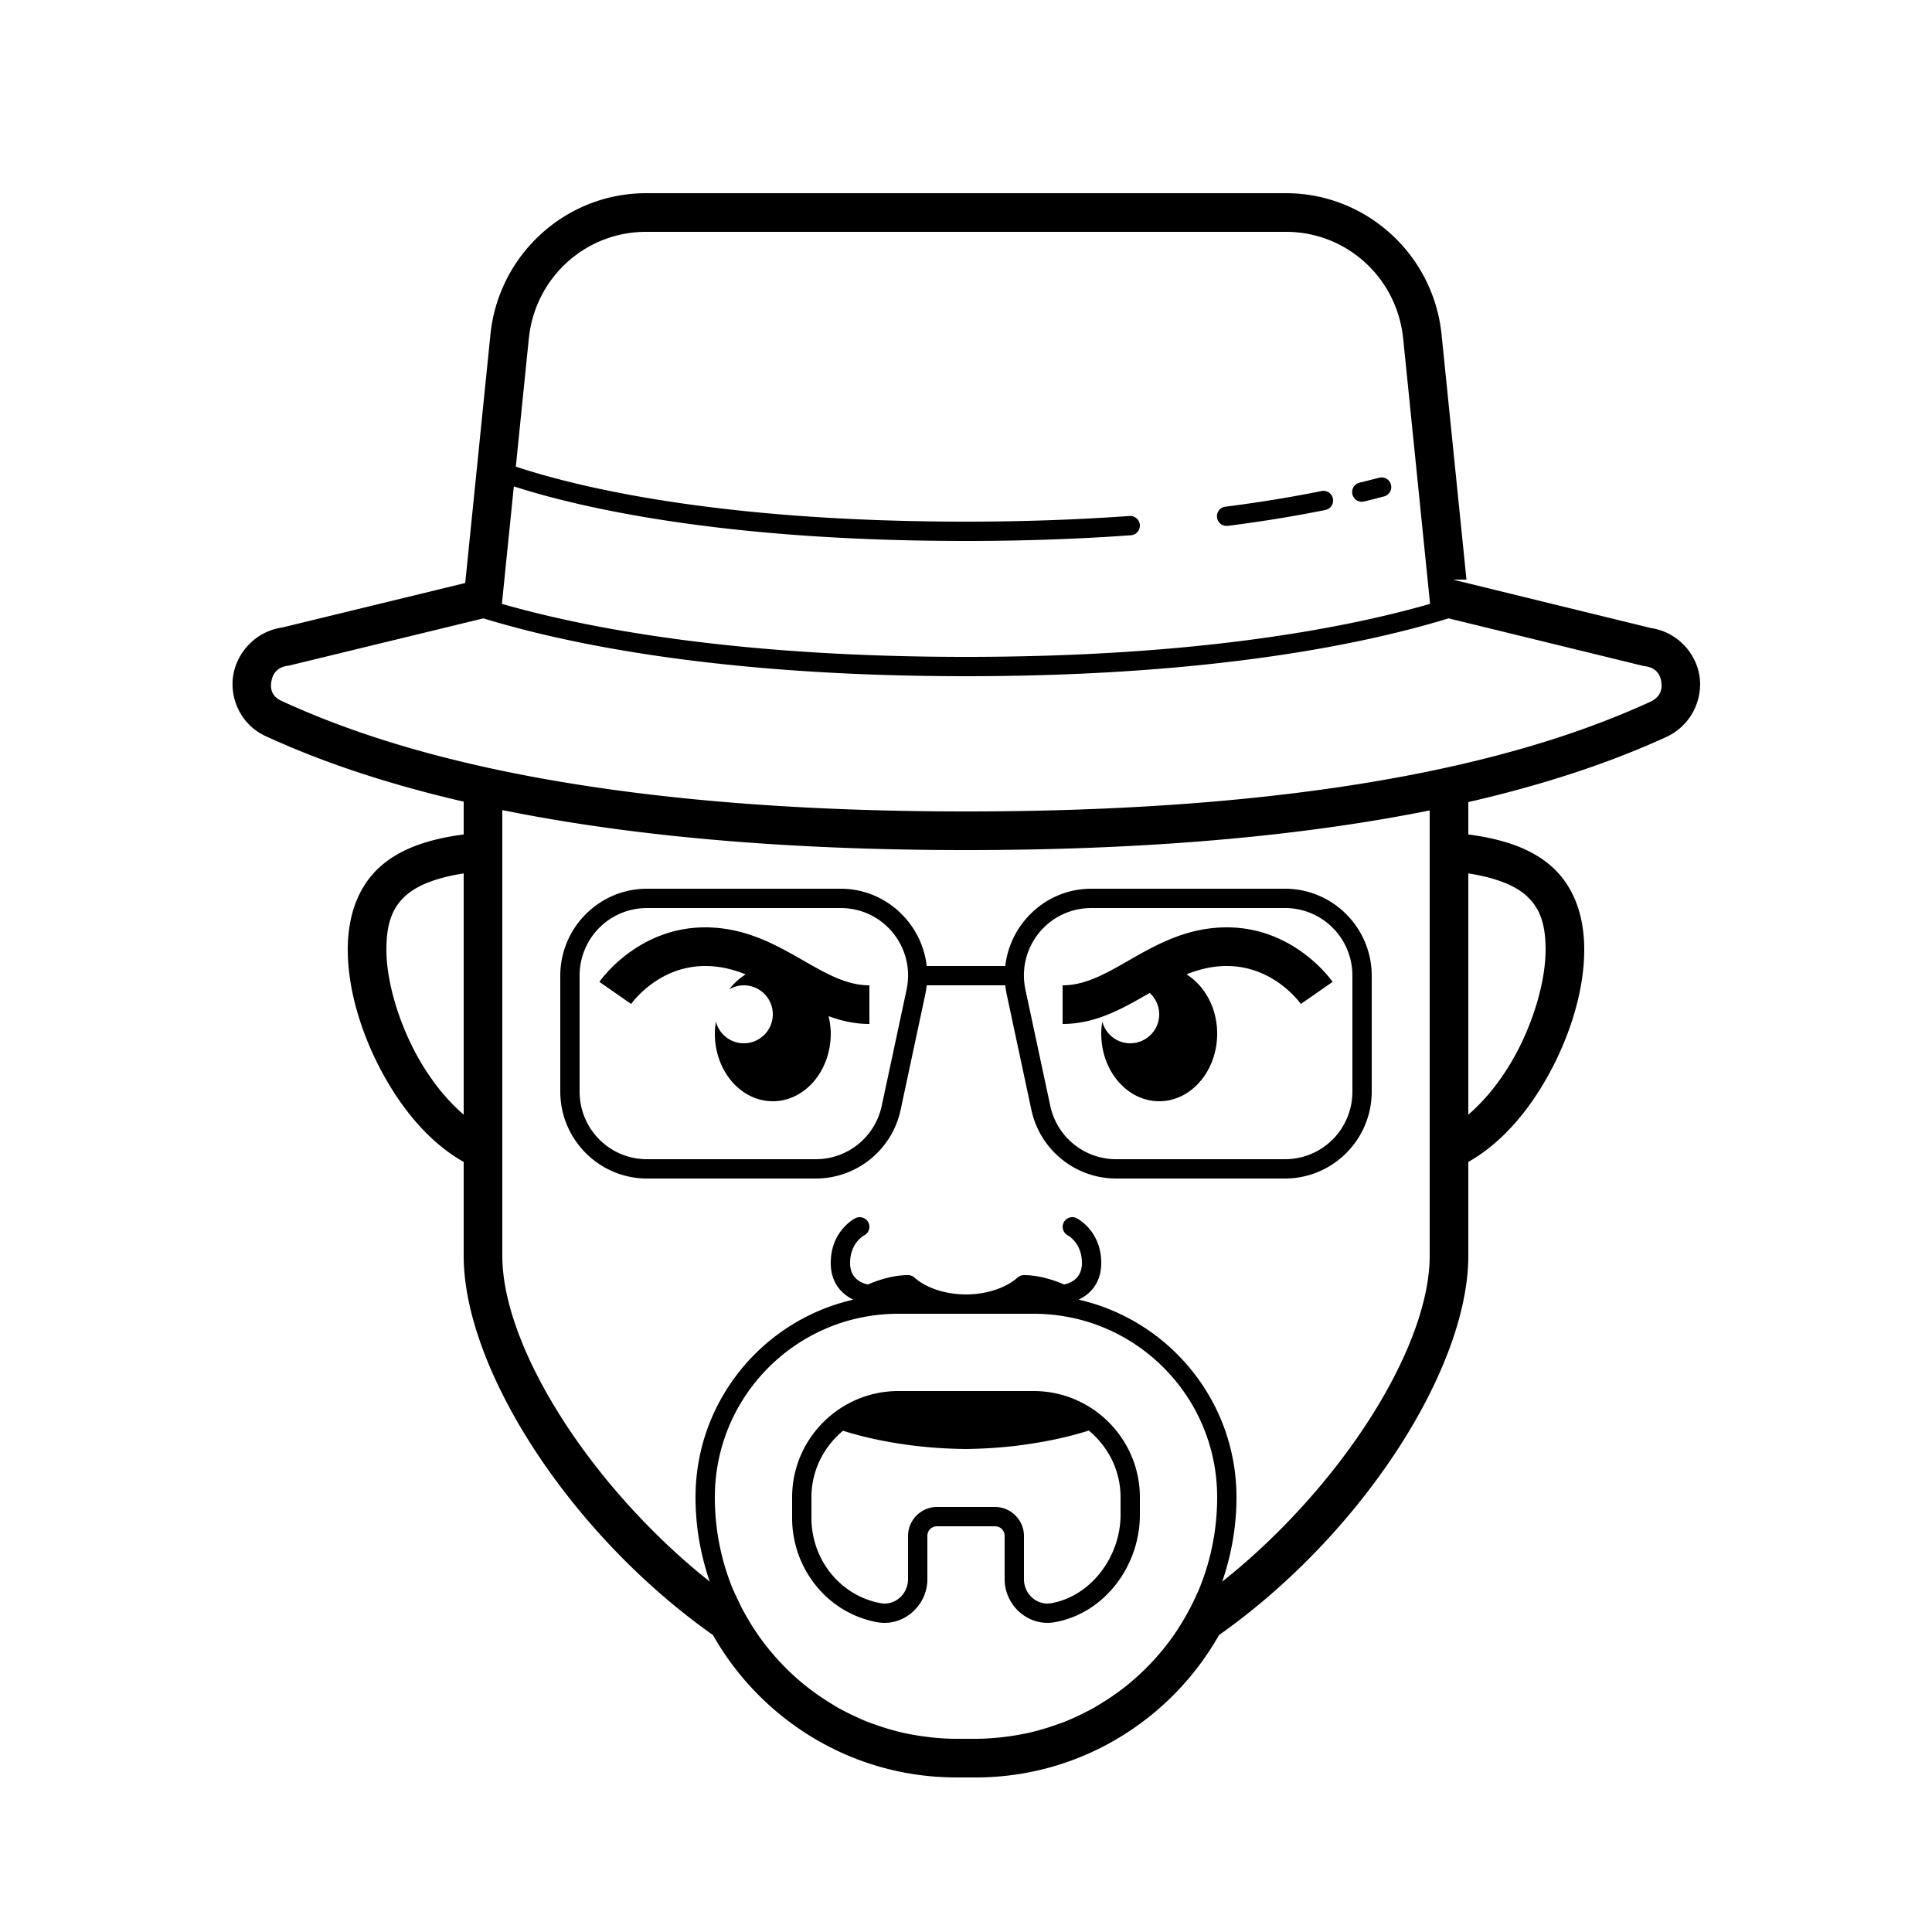 <svg fill="#000000" xmlns="http://www.w3.org/2000/svg"  viewBox="0 0 100 100" width="100px" height="100px"><path d="M 33.436 10 C 29.283 10 25.794 13.183 25.383 17.334 L 24.08 30.176 L 14.547 32.494 L 14.654 32.473 C 13.24 32.656 12.268 33.766 12.072 34.953 C 11.877 36.14 12.458 37.51 13.756 38.105 C 15.961 39.117 19.228 40.389 24 41.494 L 24 43.191 C 22.227 43.426 20.802 43.898 19.764 44.783 C 18.548 45.82 18 47.371 18 49.154 C 18 51.196 18.689 53.518 19.83 55.6 C 20.858 57.473 22.257 59.158 24 60.141 L 24 65 C 24 70.818 29.459 79.373 36.902 84.629 C 39.394 89.021 44.099 92 49.5 92 L 50.5 92 C 55.901 92 60.606 89.021 63.098 84.629 C 70.541 79.373 76 70.818 76 65 L 76 60.141 C 77.743 59.158 79.142 57.473 80.17 55.6 C 81.311 53.518 82 51.196 82 49.154 C 82 47.371 81.452 45.82 80.236 44.783 C 79.198 43.898 77.773 43.426 76 43.191 L 76 41.516 C 80.77 40.42 84.032 39.157 86.234 38.152 C 87.538 37.557 88.144 36.2 87.967 35.004 C 87.79 33.808 86.814 32.684 85.391 32.498 L 85.498 32.518 L 75.199 30 L 75.904 30 L 74.617 17.334 L 74.617 17.332 C 74.205 13.182 70.717 10 66.564 10 L 33.436 10 z M 33.436 12 L 66.564 12 C 69.7 12 72.314 14.379 72.627 17.531 L 72.629 17.533 L 74.02 31.256 C 69.699 32.497 61.994 34 50 34 C 38.002 34 30.297 32.496 25.979 31.256 L 25.994 31.102 L 26.596 25.176 C 29.947 26.255 37.322 28 50 28 C 53.178 28 56.004 27.886 58.535 27.705 A 0.5 0.5 0 1 0 58.465 26.707 C 55.956 26.886 53.154 27 50 27 C 37.102 27 29.819 25.186 26.699 24.152 L 27.371 17.533 L 27.373 17.531 C 27.685 14.379 30.3 12 33.436 12 z M 71.506 24.711 A 0.5 0.5 0 0 0 71.371 24.73 C 71.062 24.813 70.731 24.895 70.381 24.98 A 0.501 0.501 0 1 0 70.619 25.953 C 70.975 25.866 71.312 25.781 71.629 25.697 A 0.5 0.5 0 0 0 71.506 24.711 z M 68.484 25.406 A 0.5 0.5 0 0 0 68.4 25.416 C 66.987 25.702 65.345 25.982 63.438 26.225 A 0.5 0.5 0 1 0 63.562 27.217 C 65.493 26.971 67.163 26.687 68.6 26.396 A 0.5 0.5 0 0 0 68.484 25.406 z M 25.02 32.006 C 29.281 33.31 37.23 35 50 35 C 62.769 35 70.716 33.311 74.979 32.006 L 85.076 34.473 L 85.131 34.48 C 85.709 34.556 85.928 34.891 85.988 35.297 C 86.049 35.703 85.932 36.091 85.404 36.332 C 80.663 38.495 70.736 42 50 42 C 29.276 42 19.339 38.465 14.59 36.287 L 14.59 36.289 C 14.081 36.056 13.978 35.687 14.045 35.279 C 14.112 34.871 14.349 34.53 14.912 34.457 L 14.967 34.449 L 25.02 32.006 z M 26 41.93 C 31.809 43.107 39.59 44 50 44 C 60.414 44 68.194 43.115 74 41.947 L 74 65 C 74 69.381 70.104 75.868 64.627 80.721 C 64.182 81.115 63.725 81.495 63.262 81.867 C 63.732 80.495 64 79.03 64 77.5 C 64 72.509 60.504 68.333 55.832 67.27 C 56.418 66.988 57 66.419 57 65.375 C 57 63.71 55.777 63.079 55.725 63.053 C 55.48 62.931 55.184 63.029 55.059 63.271 C 54.933 63.514 55.029 63.815 55.271 63.943 C 55.301 63.959 56 64.345 56 65.375 C 56 66.205 55.367 66.426 55.074 66.484 C 54.737 66.335 53.879 66 53 66 C 52.877 66 52.758 66.046 52.666 66.129 C 52.066 66.667 51.045 67 50 67 C 48.955 67 47.934 66.667 47.334 66.129 C 47.242 66.046 47.123 66 47 66 C 46.12 66 45.261 66.336 44.924 66.484 C 44.644 66.43 44 66.213 44 65.375 C 44 64.345 44.699 63.959 44.723 63.947 C 44.97 63.823 45.071 63.524 44.947 63.277 C 44.822 63.03 44.522 62.931 44.275 63.053 C 44.223 63.079 43 63.71 43 65.375 C 43 66.419 43.582 66.988 44.168 67.27 C 39.496 68.333 36 72.509 36 77.5 C 36 79.03 36.267 80.494 36.736 81.865 C 36.273 81.494 35.817 81.114 35.373 80.721 C 29.896 75.868 26 69.381 26 65 L 26 41.93 z M 24 45.207 L 24 57.693 C 23.091 56.917 22.247 55.845 21.584 54.637 C 20.587 52.819 20 50.725 20 49.154 C 20 47.74 20.336 46.924 21.062 46.305 C 21.646 45.807 22.611 45.425 24 45.207 z M 76 45.207 C 77.389 45.425 78.354 45.807 78.938 46.305 C 79.664 46.924 80 47.74 80 49.154 C 80 50.725 79.413 52.819 78.416 54.637 C 77.753 55.845 76.909 56.917 76 57.693 L 76 45.207 z M 33.488 46 C 31.014 46 29 48.022 29 50.5 L 29 56.5 C 29 58.979 31.015 61 33.488 61 L 42.229 61 C 44.343 61 46.175 59.514 46.617 57.443 L 47.898 51.443 C 47.93 51.295 47.95 51.147 47.967 51 L 52.033 51 C 52.05 51.147 52.07 51.295 52.102 51.443 L 53.383 57.443 C 53.825 59.514 55.657 61 57.771 61 L 66.512 61 C 68.985 61 71 58.979 71 56.5 L 71 50.5 C 71 48.022 68.986 46 66.512 46 L 56.49 46 C 54.143 46 52.282 47.804 52.033 50 L 47.967 50 C 47.718 47.804 45.857 46 43.51 46 L 33.488 46 z M 33.488 47 L 43.51 47 C 45.741 47 47.39 49.044 46.922 51.234 L 45.639 57.234 C 45.293 58.851 43.876 60 42.229 60 L 33.488 60 C 31.557 60 30 58.439 30 56.5 L 30 50.5 C 30 48.56 31.556 47 33.488 47 z M 56.49 47 L 66.512 47 C 68.444 47 70 48.56 70 50.5 L 70 56.5 C 70 58.439 68.443 60 66.512 60 L 57.771 60 C 56.124 60 54.707 58.851 54.361 57.234 L 53.078 51.234 C 52.61 49.044 54.259 47 56.49 47 z M 36.5 48 C 33.016 48 31.104 50.707 31.025 50.822 L 32.668 51.965 C 32.724 51.885 34.084 50 36.5 50 C 37.259 50 37.941 50.173 38.594 50.434 C 38.276 50.636 37.985 50.892 37.748 51.209 C 37.97 51.079 38.225 51 38.5 51 C 39.328 51 40 51.672 40 52.5 C 40 53.328 39.328 54 38.5 54 C 37.803 54 37.223 53.523 37.055 52.879 C 37.024 53.081 37 53.287 37 53.5 C 37 55.433 38.343 57 40 57 C 41.657 57 43 55.433 43 53.5 C 43 53.185 42.953 52.886 42.887 52.596 C 43.542 52.837 44.236 53 45 53 L 45 51 C 43.824 51 42.787 50.406 41.586 49.719 C 40.178 48.913 38.583 48 36.5 48 z M 63.5 48 C 61.417 48 59.822 48.913 58.414 49.719 C 57.213 50.406 56.176 51 55 51 L 55 53 C 56.708 53 58.081 52.213 59.408 51.453 C 59.442 51.434 59.476 51.416 59.51 51.396 C 59.809 51.671 60 52.062 60 52.5 C 60 53.328 59.328 54 58.5 54 C 57.803 54 57.223 53.523 57.055 52.879 C 57.024 53.081 57 53.287 57 53.5 C 57 55.433 58.343 57 60 57 C 61.657 57 63 55.433 63 53.5 C 63 52.167 62.354 51.023 61.414 50.432 C 62.065 50.173 62.744 50 63.5 50 C 65.916 50 67.276 51.885 67.332 51.965 L 68.975 50.822 C 68.896 50.707 66.984 48 63.5 48 z M 46.5 68 L 53.5 68 C 58.753 68 63 72.247 63 77.5 C 63 79.25 62.64 80.915 61.992 82.426 C 61.99 82.425 61.989 82.425 61.986 82.424 C 61.767 82.934 61.511 83.424 61.229 83.896 C 61.184 83.971 61.139 84.044 61.094 84.117 C 60.954 84.341 60.81 84.562 60.656 84.775 C 60.648 84.787 60.639 84.797 60.631 84.809 C 60.133 85.498 59.565 86.133 58.939 86.707 C 58.892 86.75 58.845 86.793 58.797 86.836 C 58.603 87.008 58.407 87.176 58.203 87.336 C 58.166 87.365 58.127 87.391 58.09 87.42 C 57.685 87.73 57.26 88.015 56.818 88.275 C 56.768 88.305 56.719 88.338 56.668 88.367 C 56.473 88.478 56.273 88.579 56.072 88.68 C 55.957 88.737 55.842 88.794 55.725 88.848 C 55.531 88.937 55.337 89.024 55.139 89.104 C 54.98 89.167 54.818 89.222 54.656 89.279 C 54.411 89.366 54.162 89.446 53.91 89.518 C 53.666 89.587 53.422 89.653 53.172 89.707 C 53.042 89.735 52.91 89.759 52.779 89.783 C 52.525 89.83 52.268 89.869 52.008 89.9 C 51.883 89.915 51.759 89.932 51.633 89.943 C 51.259 89.977 50.882 90 50.5 90 L 49.5 90 C 49.116 90 48.737 89.977 48.361 89.943 C 48.235 89.932 48.111 89.916 47.986 89.9 C 47.732 89.87 47.48 89.831 47.23 89.785 C 47.092 89.76 46.953 89.735 46.816 89.705 C 46.569 89.651 46.326 89.586 46.084 89.518 C 45.846 89.45 45.611 89.374 45.379 89.293 C 45.199 89.23 45.018 89.168 44.842 89.098 C 44.658 89.024 44.48 88.942 44.301 88.859 C 44.154 88.792 44.009 88.723 43.865 88.65 C 43.686 88.56 43.508 88.468 43.334 88.369 C 43.241 88.316 43.152 88.256 43.061 88.201 C 42.389 87.796 41.757 87.333 41.176 86.812 C 41.124 86.766 41.074 86.719 41.023 86.672 C 40.213 85.922 39.5 85.067 38.91 84.127 C 38.841 84.017 38.775 83.905 38.709 83.793 C 38.602 83.611 38.498 83.426 38.4 83.238 C 38.341 83.123 38.287 83.004 38.23 82.887 C 38.144 82.707 38.056 82.53 37.979 82.346 C 37.976 82.347 37.975 82.346 37.973 82.348 C 37.346 80.857 37 79.219 37 77.5 C 37 72.247 41.247 68 46.5 68 z M 46.5 72 C 43.469 72 41 74.469 41 77.5 L 41 78.574 C 41 81.125 42.745 83.403 45.256 83.936 L 45.258 83.936 C 45.294 83.943 45.329 83.95 45.361 83.957 L 45.363 83.957 C 46.736 84.233 48 83.123 48 81.74 L 48 79.5 C 48 79.219 48.219 79 48.5 79 L 51.5 79 C 51.781 79 52 79.219 52 79.5 L 52 81.74 C 52 83.123 53.265 84.231 54.637 83.957 L 54.742 83.936 L 54.744 83.936 C 57.277 83.399 59 80.961 59 78.41 L 59 77.5 C 59 74.469 56.531 72 53.5 72 L 46.5 72 z M 56.354 74.045 C 57.351 74.869 58 76.1 58 77.5 L 58 78.41 C 58 80.505 56.55 82.531 54.537 82.957 L 54.439 82.977 C 53.692 83.126 53 82.52 53 81.74 L 53 79.5 C 53 78.677 52.323 78 51.5 78 L 48.5 78 C 47.677 78 47 78.677 47 79.5 L 47 81.74 C 47 82.519 46.309 83.125 45.562 82.977 C 45.528 82.969 45.494 82.963 45.463 82.957 C 43.427 82.525 42 80.67 42 78.574 L 42 77.5 C 42 76.106 42.644 74.879 43.635 74.055 C 44.635 74.372 45.644 74.588 46.67 74.74 C 47.765 74.908 48.874 74.988 50 75 C 51.126 74.985 52.234 74.902 53.328 74.732 C 54.351 74.578 55.357 74.363 56.354 74.045 z"/></svg>